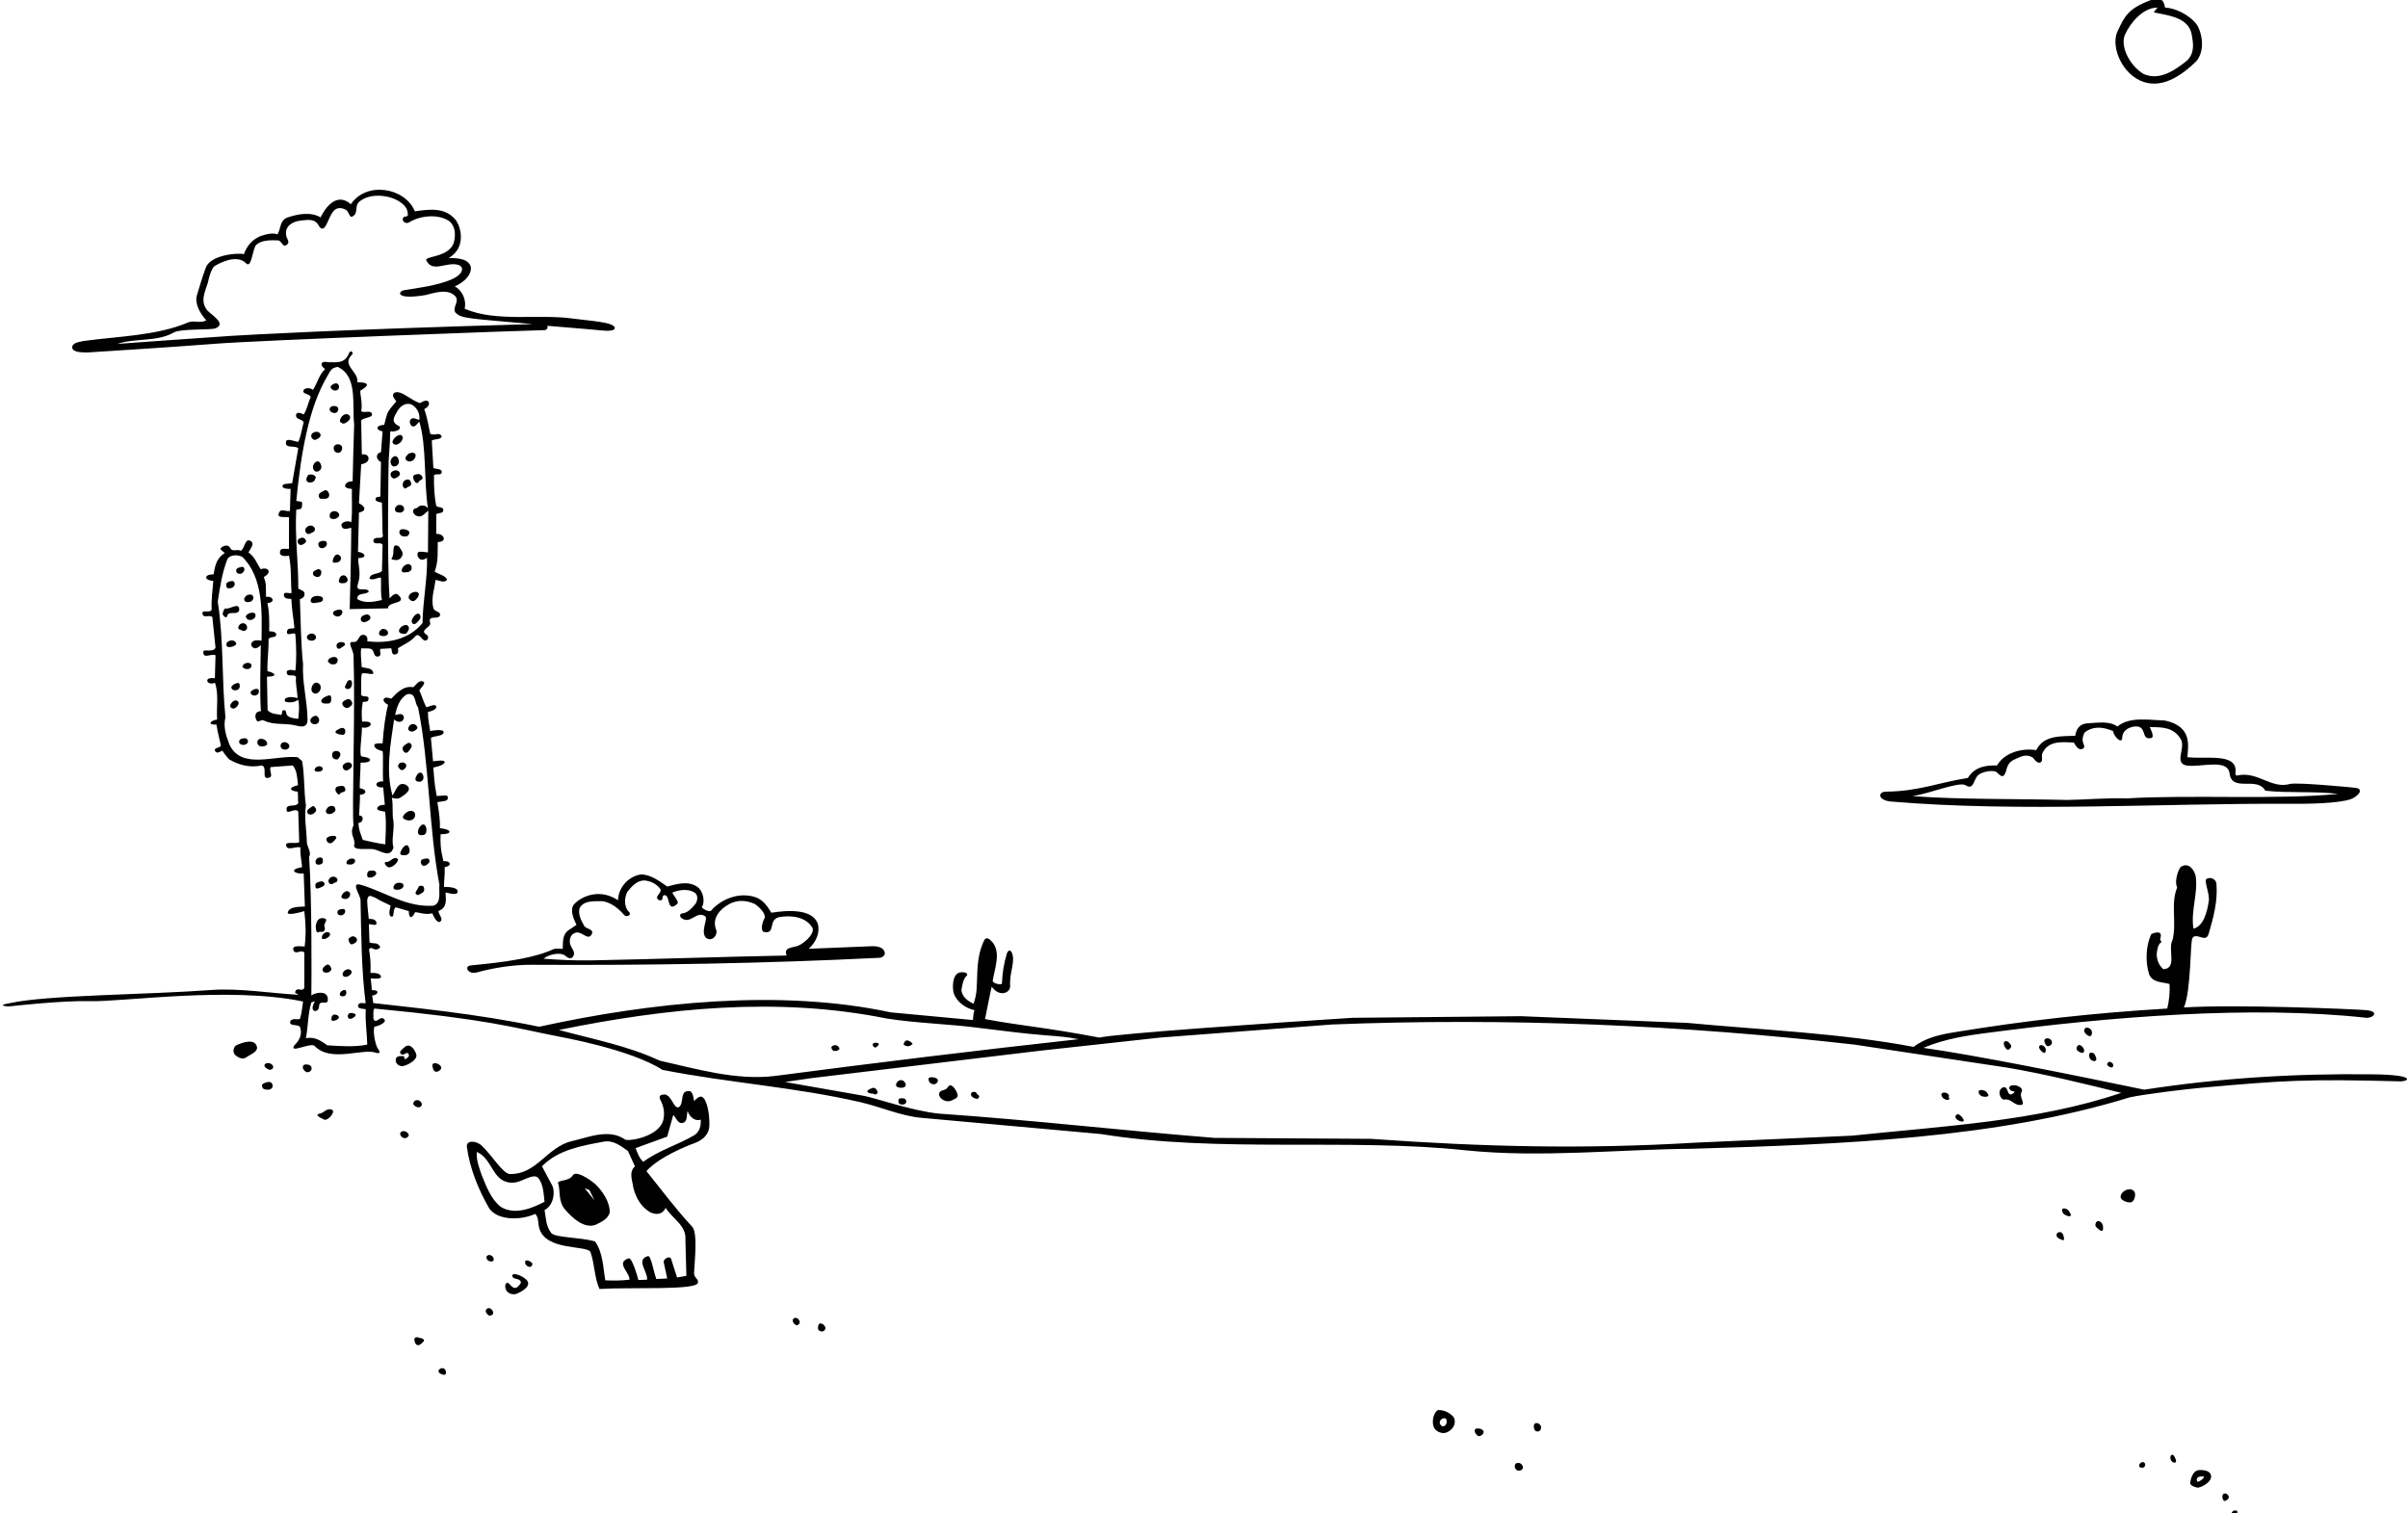 <?xml version="1.0" encoding="UTF-8"?>
<svg xmlns="http://www.w3.org/2000/svg" xmlns:xlink="http://www.w3.org/1999/xlink" width="490pt" height="308pt" viewBox="0 0 490 308" version="1.1">
<g id="surface1">
<path style=" stroke:none;fill-rule:nonzero;fill:rgb(0%,0%,0%);fill-opacity:1;" d="M 82.43 165.578 C 83.352 164.617 84.781 164.918 84.418 166.25 C 84.137 166.891 83.441 167.094 82.727 166.898 C 82.215 166.672 81.512 166.539 82.43 165.578 Z M 81.168 155.461 C 80.988 155.82 80.812 155.953 81.426 156.566 C 81.816 156.953 82.273 156.566 82.531 156.238 C 83.117 155.328 81.754 154.809 81.168 155.461 Z M 84.285 148.766 C 84.699 148.535 85.102 148.207 84.871 147.855 C 84.613 147.465 84.285 147.27 83.77 147.398 C 83.133 147.637 82.914 148.383 83.184 148.637 C 83.453 148.891 83.875 148.996 84.285 148.766 Z M 82.855 151.301 C 82.336 151.625 81.777 151.969 81.949 152.535 C 82.117 153.102 82.676 153.547 83.184 152.859 C 83.613 152.277 83.77 152.145 83.77 151.754 C 83.703 151.301 83.309 151.008 82.855 151.301 Z M 82.402 174.051 C 83.051 174.051 83.508 173.465 83.312 172.816 C 82.922 170.93 81.559 172.816 81.426 173.727 C 81.621 174.113 82.012 174.051 82.402 174.051 Z M 80.062 180.746 C 80.258 181.137 80.648 181.07 80.973 181.07 C 81.621 181.07 82.469 180.484 81.949 179.836 C 81.168 179.379 79.996 179.77 80.062 180.746 Z M 75.707 178.535 C 76.16 178.406 76.789 177.922 76.488 177.496 C 76.293 177.105 75.902 177.172 75.512 177.172 C 74.949 177.18 74.645 177.441 74.73 178.273 C 74.863 178.754 75.301 178.578 75.707 178.535 Z M 83.77 126.34 C 83.789 127.023 84.27 127.199 84.742 126.797 C 85.199 126.211 85.719 126.078 85.523 125.234 C 85.059 124.27 83.898 125.559 83.77 126.34 Z M 79.281 176.52 C 80.062 176.453 81.164 175.297 80.973 174.828 C 79.996 174.113 79.543 175.48 78.633 175.414 C 77.84 175.383 78.633 176.586 79.281 176.52 Z M 85.066 169.371 C 85.004 169.953 85.652 170.02 86.105 169.953 C 86.758 169.824 86.824 169.176 86.758 168.59 C 86.367 166.836 84.938 168.395 85.066 169.371 Z M 85.328 159.102 C 85.891 159.102 86.367 158.578 86.105 157.801 C 85.801 156.871 85.133 157.281 84.871 157.672 C 84.312 158.578 84.418 159.035 85.328 159.102 Z M 452.254 304.895 C 452.316 305.156 452.508 305.613 452.902 305.414 C 453.16 305.285 453.684 304.961 453.488 304.441 C 453.117 303.676 452.008 303.719 452.254 304.895 Z M 441.785 296.184 C 441.465 296.641 441.711 297.43 442.242 297.613 C 442.773 297.801 442.887 297.449 442.762 297.094 C 442.668 296.824 442.277 295.664 441.785 296.184 Z M 449.91 300.734 C 449.656 301.934 447.633 302.828 447.117 302.75 C 446.531 302.621 445.629 302.328 445.688 301.773 C 445.738 301.262 446.078 299.234 447.57 299.176 C 448.785 299.125 450.137 299.477 449.91 300.734 Z M 448.48 300.539 C 448.414 300.391 446.566 300.324 447.117 301.516 C 447.285 301.762 448.609 300.824 448.48 300.539 Z M 85.652 175.609 C 85.934 176.48 86.371 176.172 86.758 176.066 C 87.02 175.805 87.508 175.602 87.379 175.078 C 87.242 174.539 86.59 174.727 86.105 174.828 C 85.781 174.895 85.523 175.219 85.652 175.609 Z M 83.184 121.336 C 83.117 121.66 83.184 121.922 83.508 122.113 C 84.156 122.766 84.793 121.902 85.066 121.465 C 85.848 120.035 83.508 120.23 83.184 121.336 Z M 454.594 307.43 C 454.27 307.496 453.902 308.051 454.27 308.34 C 454.531 308.551 454.773 308.441 454.918 308.34 C 455.062 308.234 455.383 307.879 455.242 307.559 C 455.113 307.301 454.793 307.441 454.594 307.43 Z M 47.031 119.672 C 47.379 119.629 47.824 119.191 47.758 118.801 C 47.688 118.055 47.117 118.27 46.652 118.344 C 46.328 118.477 45.895 118.621 46.066 119.32 C 46.203 119.859 46.594 119.758 47.031 119.672 Z M 82.727 116.461 C 83.508 116.461 84.027 115.809 83.637 115.094 C 83 114.289 81.621 115.355 81.754 116.199 C 81.82 116.609 82.336 116.461 82.727 116.461 Z M 78.957 128.809 C 78.957 128.227 78.309 127.898 77.723 128.031 C 77.27 128.289 76.918 128.863 77.27 129.266 C 77.785 129.59 78.973 129.52 78.957 128.809 Z M 50.098 125.691 C 50.398 126.367 51.203 126.145 51.203 126.145 C 51.582 125.973 52.113 125.754 51.98 125.039 C 51.668 124.18 49.613 125.055 50.098 125.691 Z M 75.188 126.145 C 75.645 125.625 75.188 125.039 74.602 125.039 C 74.117 125.141 73.105 125.43 73.496 126.34 C 73.953 126.926 74.73 126.469 75.188 126.145 Z M 81.754 112.105 C 81.363 111.586 81.297 111 80.52 111 C 79.762 111.051 80.324 112.82 79.738 113.535 C 79.41 113.938 80.285 113.938 80.648 113.988 C 81.688 113.926 82.211 112.801 81.754 112.105 Z M 82.855 128.68 C 83.219 128.207 83.441 127.641 82.855 127.25 C 82.012 126.926 80.637 128.25 81.426 128.809 C 81.816 129.004 82.598 129.199 82.855 128.68 Z M 50.227 127.379 C 49.918 126.586 48.945 126.766 48.668 127.25 C 48.125 128.203 48.867 128.031 49.316 128.355 C 49.785 128.555 50.512 128.113 50.227 127.379 Z M 49.773 122.246 C 50.02 122.762 51.008 122.441 51.008 122.441 C 51.32 122.297 51.656 121.922 51.527 121.465 C 51.398 120.879 50.793 120.941 50.227 121.141 C 49.902 121.465 49.523 121.73 49.773 122.246 Z M 48.863 116.785 C 49.383 116.785 49.969 116.004 49.645 115.551 C 49.438 115.254 49.254 115.355 48.992 115.422 C 48.562 115.516 47.953 115.613 48.082 116.328 C 48.168 116.695 48.43 116.738 48.863 116.785 Z M 82.531 109.18 C 83.09 109.215 83.527 108.469 83.184 108.074 C 82.727 107.684 81.035 107.297 81.297 108.531 C 81.559 109.113 81.883 109.18 82.531 109.18 Z M 47.105 140.055 C 47.402 140.613 47.773 140.461 48.082 140.461 C 48.824 140.371 48.926 139.535 48.668 139.078 C 48.387 138.754 46.812 139.496 47.105 140.055 Z M 435.742 297.613 C 435.355 297.82 435.051 298.453 435.547 298.656 C 436.133 298.785 436.457 298.656 436.523 298.07 C 436.531 297.711 436.129 297.41 435.742 297.613 Z M 82.988 93.84 C 83.613 94.113 84.352 93.645 84.547 92.93 C 84.809 91.891 83.379 92.02 82.988 92.477 C 82.648 92.844 82.078 93.449 82.988 93.84 Z M 84.094 97.285 C 84.156 97.871 84.883 98.754 85.199 98.066 C 85.395 97.609 86.105 97.738 85.977 97.156 C 85.848 96.699 85.395 96.375 84.871 96.504 C 84.418 96.57 84.008 96.652 84.094 97.285 Z M 82.207 103.395 C 82.098 102.934 81.773 102.734 81.168 102.746 C 80.582 102.875 80.285 103.434 80.387 103.852 C 80.508 104.266 81.102 104.371 81.621 104.305 C 81.949 104.176 82.344 103.961 82.207 103.395 Z M 80.41 97.34 C 80.93 97.145 81.777 96.625 81.191 95.973 C 80.734 95.586 80.152 95.664 79.633 96.105 C 79.109 96.754 79.934 97.594 80.41 97.34 Z M 80.574 94.859 C 80.965 94.664 81.27 94.277 81.16 93.754 C 80.801 92.047 79.406 93.039 79.469 94.078 C 79.621 94.848 79.988 95.055 80.574 94.859 Z M 82.727 99.301 C 82.988 98.977 83.898 98.977 83.637 98.262 C 83.574 97.805 83.246 97.48 82.727 97.609 C 81.992 97.836 81.949 98.324 81.949 98.844 C 81.992 99.145 82.387 99.629 82.727 99.301 Z M 80.844 90.461 C 81.426 90.199 81.949 89.68 81.949 89.031 C 81.688 87.77 79.934 89.094 79.867 89.941 C 79.938 90.438 80.418 90.57 80.844 90.461 Z M 85.199 180.422 C 85.133 181.004 83.898 181.852 85.066 182.176 C 85.652 181.785 86.496 181.719 86.301 180.746 C 86.238 180.16 85.523 180.16 85.199 180.422 Z M 85.328 225.336 C 85.598 225.293 85.848 225.012 85.848 224.75 C 85.664 223.691 84.285 223.582 84.094 224.555 C 84.031 224.891 84.809 225.465 85.328 225.336 Z M 81.426 230.664 C 81.367 231.09 81.949 231.836 82.727 231.574 C 82.93 231.422 83.184 231.25 83.184 230.988 C 83.117 230.34 81.754 229.754 81.426 230.664 Z M 82.078 216.949 C 83.117 216.691 84.84 215.73 84.742 214.738 C 84.547 213.766 83.48 212.145 82.402 213.051 C 81.949 213.504 80.855 214.113 81.754 214.609 C 82.336 214.805 82.871 213.805 83.184 214.609 C 83.312 215 83 215.207 82.727 215.391 C 81.891 215.949 82.652 214.902 81.949 214.934 C 81.25 214.902 80.453 214.934 80.52 215.844 C 80.582 216.625 81.383 217.09 82.078 216.949 Z M 65.047 226.637 C 63.777 226.891 65.508 227.625 66.023 227.871 C 66.707 228.125 68.34 226.293 67.582 225.855 C 66.477 225.402 65.957 226.504 65.047 226.637 Z M 85.652 272.332 C 85.129 272.254 85.277 272.188 84.871 272.137 C 84.027 272.137 84.352 272.98 84.547 273.434 C 85.086 274.203 85.742 273.441 86.105 273.109 C 86.473 272.781 86.176 272.406 85.652 272.332 Z M 431.52 243.469 C 431.422 244.188 432.609 244.703 433.402 244.707 C 434.379 244.707 434.547 243.25 434.441 242.82 C 434.055 241.391 431.715 242.105 431.52 243.469 Z M 98.91 266.543 C 98.707 266.957 99.043 267.391 99.367 267.652 C 99.688 267.883 100.148 267.715 100.344 267.324 C 100.535 266.871 99.629 265.637 98.91 266.543 Z M 89.227 279.027 C 89.199 279.57 90.48 280.008 90.656 279.676 C 90.836 279.344 90.781 279.215 90.656 278.895 C 90.371 278.082 89.227 278.504 89.227 279.027 Z M 89.746 217.082 C 89.348 216.344 87.859 215.996 87.992 216.949 C 88.059 217.602 88.383 218.359 89.098 218.055 C 89.422 217.926 89.941 217.602 89.746 217.082 Z M 125.758 183.215 C 125.82 180.551 128.02 178.211 130.566 177.949 C 132.582 178.078 134.273 179.379 135.77 180.422 C 137.59 179.965 139.855 179.184 141.812 180.422 C 143.141 181.262 143.547 183.645 142.785 184.645 C 143.223 185.07 143.895 185.488 144.605 185.426 C 146.754 182.891 150.523 181.461 153.84 182.629 C 155.316 183.195 156.18 184.449 156.957 185.75 C 160.207 185.23 165.41 184.875 166.445 188.09 C 166.84 189.844 166.121 191.668 164.566 193.09 L 177.238 192.574 C 178.539 192.508 179.836 192.77 180.031 193.875 C 180.156 194.387 179.645 194.785 179.121 194.914 C 155.723 196.086 132.062 196.484 108.145 196.344 C 104.664 196.324 100.535 196.918 97.027 197.906 C 95.285 198.395 94.316 196.648 95.793 196.477 C 98.059 196.211 107.457 195.562 112.496 193.227 C 113.203 192.898 113.863 193.16 114.512 193.094 C 114.562 191.73 114.445 190.363 115.488 189.453 L 117.309 188.219 C 116.723 187.051 115.859 185.07 116.852 183.996 C 118.605 182.176 122.262 180.863 125.758 183.215 Z M 122.637 183.41 C 120.883 183.41 118.867 183.215 117.957 184.773 C 117.605 185.91 118.121 187.141 118.867 188.414 C 119.297 189.145 120.902 189.016 120.43 190.105 C 119.715 191.535 118.477 189.586 117.309 189.781 C 116.527 189.91 115.988 190.504 115.941 191.535 C 115.891 192.77 117.152 193.48 116.723 194.461 C 116.27 195.434 115.488 194.914 114.969 194.461 C 114.047 193.738 111.652 194.199 110.613 195.109 C 113.918 195.355 116.957 195.508 120.297 195.453 C 133.84 195.184 146.816 194.719 160.078 194.461 C 159.297 192.574 161.656 192.961 162.742 192.316 C 164.043 191.602 165.73 189.984 165.344 188.871 C 164.043 186.531 160.855 186.203 158.52 186.66 C 156.223 187.203 157.934 190.234 155.398 189.648 C 154.801 189.402 155.008 187.895 155.527 186.984 C 156.027 186.172 154.684 184.711 153.645 183.996 C 151.953 183.215 150.078 183.062 148.379 183.996 C 146.559 184.969 144.805 186.855 145.715 189.195 C 146.133 190.051 145.098 191.797 143.695 190.887 C 142.465 189.715 144.062 187.012 143.566 186.531 C 141.746 185.164 140.566 188.238 138.691 186.855 C 138.238 186.492 138.305 185.91 138.887 185.879 C 139.93 185.75 140.699 184.941 141.488 183.996 C 141.941 183.41 142.137 182.176 141.355 181.656 C 139.992 180.809 138.238 181.07 136.809 181.656 C 137.133 182.434 138.305 183.516 137.781 183.996 C 135.637 185.816 136.43 182.16 135.246 182.176 C 134.746 182.16 134.793 182.953 134.793 182.953 C 134.617 183.453 133.711 183.258 133.688 182.629 C 133.816 182.047 134.746 181.445 134.34 180.875 C 133.492 179.836 132.547 179.379 131.219 179.184 C 129.656 179.121 128.555 180.355 127.645 181.523 C 127.051 182.609 126.93 184.578 127.969 185.555 C 128.664 186.234 127.438 186.754 126.992 186.203 C 125.953 184.969 124.395 183.672 122.637 183.41 Z M 53.867 216.625 C 53.582 216.996 54.324 217.602 54.906 217.73 C 55.426 217.664 55.715 217.297 55.559 216.949 C 55.297 216.363 54.324 216.105 53.867 216.625 Z M 431.062 6.023 C 432.297 3.426 433.008 1.785 437.539 0.059 C 439.02 -0.406 440.246 -0.617 440.555 1.539 C 442.535 1.625 445.438 2.906 447.062 5.055 C 448.258 7.102 448.629 10.469 446.922 12.461 C 443.934 15.387 439.699 18.379 435.418 16.359 C 431.422 14.477 429.375 8.902 431.062 6.023 Z M 436.195 15.059 C 439.402 16.477 442.566 14.344 445.102 12.266 C 446.68 10.637 446.258 8.691 446.012 7.129 C 445.43 3.621 441.465 3.164 438.535 2.578 C 437.797 2.473 439.359 1.625 438.863 1.539 C 436.004 1.672 433.531 4.594 432.43 7 C 431.363 9.324 433.273 13.305 436.195 15.059 Z M 52.309 213.18 C 52.352 214.164 50.887 214.598 50.098 215.195 C 49.316 215.715 48.453 215.199 47.887 214.738 C 47.238 214.156 47.52 213.031 48.082 212.727 C 49.316 212.141 51.984 211.203 52.309 213.18 Z M 48.992 214.156 C 48.797 213.18 50.32 213.098 50.551 213.375 C 50.586 213.664 49.188 214.73 48.992 214.156 Z M 99.238 255.496 C 98.84 255.773 98.953 255.953 99.105 256.277 C 99.262 256.598 99.629 256.73 100.02 256.73 C 100.277 256.73 100.48 256.578 100.473 256.277 C 100.461 255.625 99.633 255.215 99.238 255.496 Z M 53.867 220.395 C 53.484 220.562 53.219 220.656 53.348 221.176 C 53.477 221.762 54.129 221.762 54.648 221.762 C 55.051 221.762 55.688 221.371 55.426 220.656 C 55.148 219.996 54.418 220.16 53.867 220.395 Z M 14.672 70.637 C 14.867 69.66 16.113 69.629 17.012 69.398 C 24.031 68.426 31.77 68.359 38.27 65.629 C 39.316 65.109 40.867 65.891 41.973 65.176 C 40.672 63.746 39.57 61.781 40.086 60.039 C 40.738 58.023 41.023 56.75 41.844 54.578 C 42.641 51.973 48.082 51.395 49.645 51.719 C 50.227 50.031 51.332 48.73 53.086 48.016 C 54.129 47.691 55.363 47.301 56.469 47.691 C 57.184 46.52 56.887 44.809 58.547 44.246 C 60.684 43.52 63.293 43.074 65.242 44.246 C 65.242 44.246 67.805 38.41 71.387 41.566 C 74.629 36.789 82.469 38.199 84.418 43.012 C 87.148 42.621 90.492 42.078 92.672 44.699 C 93.828 46.09 94.93 50.438 91.309 52.5 C 92.113 52.57 95.184 52.312 95.793 54.254 C 96.051 55.75 94.672 57.348 92.543 58.285 C 94.102 59.129 94.949 61.078 94.559 62.836 C 101.059 65.629 109.598 63.828 116.723 64.852 C 119.75 65.277 125.039 65.535 125.105 66.734 C 125.039 67.668 122.562 67.242 120.43 67.059 C 117.504 66.801 114.633 66.559 111.391 66.305 C 111.391 66.305 111.645 67.242 110.613 67.191 C 107.039 67.242 52.914 69.234 43.727 69.965 C 34.539 70.691 17.664 71.738 17.664 71.738 C 16.543 71.676 14.75 71.762 14.672 70.637 Z M 23.902 69.984 C 23.902 69.984 43.766 68.547 47.078 68.352 C 50.391 68.152 68.828 67.07 108.406 65.961 C 95.184 64.77 93.906 64.852 92.672 63.613 C 91.957 62.574 93.562 61.441 92.672 60.301 C 91.113 58.609 88.254 59.648 86.629 60.039 C 80.43 61.102 80.941 59.309 82.207 59.066 C 85.395 58.547 88.555 58.164 91.438 57.051 C 94.418 55.895 94.504 54.359 93.324 53.93 C 90.918 53.148 88.059 55.621 86.758 53.02 C 86.227 52.059 91.309 52.5 92.348 49.379 C 92.738 47.82 92.711 46.09 91.438 45.023 C 89.227 43.465 85.457 43.871 83.312 45.219 C 82.477 45.746 81.621 44.895 82.078 44.246 C 82.336 43.922 83.074 44.211 82.988 43.66 C 82.988 42.621 82.477 41.824 81.426 41.125 C 79.41 39.695 75.395 39.18 73.172 40.996 C 71.984 41.965 73.105 43.398 71.613 44.113 C 71.133 44.297 70.961 43.016 70.379 42.684 C 67.52 41.254 67.191 44.699 66.152 46.129 C 65.844 46.684 65.242 46.648 64.918 46 C 64.074 44.441 62.773 44.723 61.148 44.895 C 59.586 45.09 57.961 45.934 58.223 47.82 C 58.223 48.535 59.262 49.316 58.223 49.898 C 57.574 50.355 57.312 49.074 56.66 48.926 C 55.168 48.859 52.848 48.797 51.941 50.098 C 51.344 51.375 51.086 54.617 50.098 53.605 C 48.148 51.523 44.176 53.766 43.531 54.254 C 42.898 55.043 42.531 56.422 42.301 57.516 C 41.703 59.48 40.68 61.27 42.168 63.16 C 43.238 64.258 46.223 65.961 43.727 66.863 C 42.555 67.156 36.672 66.898 35.406 67.645 C 31.98 69.629 27.543 68.75 23.902 69.984 Z M 61.797 216.754 C 61.406 217.277 61.746 217.695 62.121 218.055 C 62.512 218.379 63.145 218.164 63.355 217.73 C 63.746 216.559 62.109 216.496 61.797 216.754 Z M 295.797 288.387 C 296.578 289.879 295.277 291.441 293.91 291.637 C 293.004 291.699 291.965 291.18 291.703 290.27 C 291.312 289.102 291.816 287.246 292.68 286.957 C 293.91 286.957 294.953 287.477 295.797 288.387 Z M 294.238 288.711 C 293.441 288.355 292.605 289.305 293.133 289.945 C 293.262 290.074 293.309 290.273 293.59 290.27 C 294.371 290.258 294.562 289.293 294.238 288.711 Z M 308.406 297.875 C 308.02 298.395 308.344 299.305 309.059 299.305 C 309.484 299.289 310.062 299.035 309.84 298.395 C 309.574 297.641 308.863 297.613 308.406 297.875 Z M 300.477 290.727 C 300.023 290.789 300.02 291.223 300.152 291.504 C 300.281 291.832 300.605 292.219 300.934 292.285 C 301.582 292.219 302.051 291.676 301.844 291.18 C 301.52 290.789 301.062 290.66 300.477 290.727 Z M 426.383 249.387 C 426.375 249.719 427.484 250.641 427.746 250.488 C 428.012 250.34 427.953 249.969 427.941 249.711 C 427.922 248.438 426.391 247.969 426.383 249.387 Z M 312.504 289.621 C 311.918 289.879 312.113 290.66 312.309 291.051 C 312.535 291.426 313.348 291.465 313.543 290.855 C 313.777 290.117 313.168 289.531 312.504 289.621 Z M 419.945 245.941 C 419.379 245.957 419.641 246.625 419.816 246.914 C 419.992 247.207 420.938 247.641 421.184 247.5 C 421.43 247.359 421.52 247.414 421.266 246.906 C 420.922 246.219 420.516 245.922 419.945 245.941 Z M 166.902 269.34 C 166.512 269.406 166.445 269.926 166.445 270.316 C 166.383 270.852 167.5 271.344 167.879 270.574 C 167.941 270.367 168.062 270.312 167.879 269.988 C 167.691 269.668 167.48 269.363 166.902 269.34 Z M 418.844 250.816 C 418.449 250.973 418.391 251.406 418.582 251.727 C 418.773 252.043 419.812 252.469 419.945 252.375 C 420.082 252.281 419.973 251.895 419.945 251.727 C 419.797 250.75 419.234 250.656 418.844 250.816 Z M 104.242 259.656 C 104.371 260.5 105.543 260.043 105.934 260.762 C 106.129 261.215 105.738 261.41 105.477 261.734 C 104.371 262.969 103.609 260.746 103.137 261.086 C 102.879 261.281 102.793 261.426 102.812 261.863 C 102.863 263.113 104.184 263.66 105.152 263.293 C 106.191 262.84 107.941 261.891 107.363 260.762 C 106.715 259.719 104.156 258.758 104.242 259.656 Z M 121.078 240.934 C 122.781 242.52 124.141 244.848 124.066 246.719 C 123.809 248.02 122.328 248.73 121.207 249.254 C 118.934 250.102 116.555 247.988 114.969 246.137 C 113.531 244.461 114.047 242.195 113.602 240.934 C 113.145 240.062 115.684 240.543 116.527 239.246 C 117.09 238.121 119.777 239.832 121.078 240.934 Z M 120.969 244.266 L 119.934 242.195 L 118.965 241.809 Z M 107.035 256.535 C 106.758 256.656 106.852 256.879 106.906 257.184 C 106.965 257.492 107.492 257.902 107.945 257.836 C 108.273 257.641 108.434 257.285 108.273 257.055 C 107.945 256.664 107.316 256.414 107.035 256.535 Z M 144.348 228.977 C 144.32 230.875 143.027 232.039 141.227 232.68 C 139.922 233.141 134.078 235.477 131.543 238.336 C 134.531 242.039 137.457 246.004 140.902 249.711 C 141.992 251.121 141.355 256.34 141.227 259.199 C 141.348 260.18 142.211 260.309 142.008 261.086 C 141.605 262.637 128.488 261.93 121.988 262.32 C 120.945 260.043 121.012 257.25 120.168 254.844 C 119.609 253.324 110.926 254.711 109.703 249.84 C 109.453 248.859 109.637 247.762 108.922 247.043 C 106.062 248.344 101.371 248.469 99.562 245.941 C 97.352 242.105 95.598 237.816 95.012 233.461 C 94.773 231.977 96.906 232.105 98.004 233.137 C 100.09 235.094 102.145 238.574 103.594 238.918 C 109.184 239.18 111.266 233.398 116.398 232.227 C 119.703 231.469 123.938 229.625 127.188 231.902 C 127.957 232.363 134.207 231.316 134.988 227.871 C 135.328 226.348 134.988 224.945 134.34 223.777 C 133.973 222.855 134.555 222.789 135.246 222.734 C 136.742 222.93 137.078 225.699 138.105 225.336 C 139.344 224.621 138.125 221.703 140.445 222.086 C 141.09 222.336 141.227 224.102 141.227 224.102 C 141.227 224.102 142.188 222.984 142.785 223.191 C 143.871 223.629 144.41 226.766 144.348 228.977 Z M 110.809 244.574 C 110.613 243.016 110.613 241.066 109.508 239.699 C 108.484 238.703 106.266 240.562 104.566 240.676 C 100.141 240.969 100.406 235.863 97.027 234.434 C 96.898 235.996 97.422 237.41 98.004 239.113 C 99.039 241.613 99.883 244.008 101.902 245.613 C 104.762 247.371 108.34 245.875 110.809 244.574 Z M 128.879 241.715 C 128.668 240.125 127.902 238.594 129.203 237.359 L 127.773 234.238 C 126.211 233.141 124.785 231.977 122.77 232.355 C 118.281 233.199 113.602 233.98 110.285 237.359 L 112.367 241.262 C 113.012 242.52 112.691 245.289 110.809 246.266 C 111.133 248.086 111.066 249.449 112.172 250.945 C 113.012 251.898 118.023 251.789 121.078 252.637 C 122.715 254.941 122.715 257.969 123.172 260.566 C 124.852 260.633 126.535 260.629 128.098 260.434 C 128.16 258.941 125.172 256.926 127.969 256.082 C 128.602 255.973 129.766 259.789 129.898 260.504 C 130.785 260.453 131.191 260.438 131.672 260.434 C 131.867 258.809 129.27 256.34 131.867 255.625 C 132.484 255.523 132.973 258.746 133.559 260.305 C 134.359 260.242 134.988 260.238 135.77 260.176 L 135.07 256.945 C 134.879 256.297 136.172 255.457 136.559 256.168 C 136.895 257.289 137.141 258.043 137.781 259.98 C 138.438 259.855 139.02 259.785 139.668 259.656 L 139.473 252.375 C 139.73 249.387 136.871 248.086 135.441 245.809 C 135.441 245.809 134.746 247.824 132.32 246.719 C 130.438 245.613 129.379 243.75 128.879 241.715 Z M 142.594 227.871 C 141.488 228.262 140.316 227.352 139.93 226.113 C 139.668 226.895 139.93 228.066 139.148 228.457 C 138.047 228.934 137.652 227.609 137.004 226.895 L 135.77 231.316 L 129.332 233.656 C 129.723 234.629 130.047 235.668 130.895 236.449 C 134.145 234.043 137.977 233.004 141.355 230.988 C 142.383 230.293 142.656 229.105 142.594 227.871 Z M 161.637 268.234 C 160.988 268.559 161.441 269.34 161.77 269.535 C 162.156 269.926 162.742 269.535 162.742 269.016 C 162.613 268.496 162.176 268.07 161.637 268.234 Z M 383.938 161.113 C 390.418 161.027 394.598 159.23 400.445 158.32 C 401.848 156 404.219 155.719 406.363 155.785 C 407.922 153.121 411.434 152.211 414.355 152.664 C 415.852 149.547 419.492 149.871 422.285 149.738 C 422.516 148.219 423.262 147.297 424.82 147.203 C 426.891 147.086 429.242 146.684 430.867 147.855 C 433.402 145.773 437.238 146.555 440.422 146.621 C 442.18 146.945 444.191 147.789 444.906 149.738 C 445.43 150.977 445.23 152.73 445.102 154.094 C 448.855 154.539 454.855 153.246 454.918 156.762 C 454.918 157.148 454.691 158.027 455.371 157.801 C 459.469 156.953 462.133 160.594 465.969 159.555 C 467.254 159.16 478.246 160.211 479.355 160.336 C 480.469 160.461 480.629 161.352 479.008 162.324 C 477.629 163.297 472.039 163.621 466.422 163.586 C 440.094 163.422 411.285 165.348 384.848 163.129 C 381.988 162.891 382.07 161.027 383.938 161.113 Z M 389.203 162.023 C 398.691 162.738 410.395 162.547 420.727 162.805 C 424.367 162.738 429.047 162.352 432.754 162.48 C 446.34 161.699 463.496 162.805 475.781 161.57 C 470.973 160.984 465.84 161.441 460.965 160.922 C 459.273 157.863 454.137 161.375 453.684 157.344 C 453.234 154.297 447.723 156.242 444.906 155.785 C 442.371 155.27 444.75 152.258 443.805 150.52 C 442.371 147.895 439.707 147.984 437.434 147.984 C 437.434 147.984 438.562 150.004 437.758 150.195 C 435.492 150.711 437.105 147.57 434.312 147.855 C 432.891 148.059 431.836 148.867 431.844 150.195 C 431.754 151.461 430.215 150.004 429.957 148.766 C 427.863 147.895 425.93 147.727 424.172 149.09 C 423.848 149.805 423.566 150.57 424.043 151.559 C 424.379 152.352 423.566 152.676 422.938 152.34 C 422.48 152.016 422.285 151.496 421.965 151.105 C 420.324 151.137 416.895 150.391 415.594 153.316 C 415.301 153.973 415.867 154.945 415.137 155.199 C 414.59 155.391 413.922 154.539 413.707 154.227 C 412.277 153.25 411.086 154.055 409.68 154.68 C 408.086 155.594 408.492 156.891 407.793 157.801 C 407.273 158.254 406.754 157.539 406.363 157.215 C 405.816 156.648 403.793 156.953 402.816 157.539 C 401.469 158.352 401.805 160.957 399.98 159.809 C 398.684 159 392.844 161.441 389.203 162.023 Z M 71.535 190.613 C 70.969 190.918 70.77 191.078 71.027 191.664 C 71.363 192.363 71.625 192.23 72.062 192.012 C 72.387 191.883 72.781 191.535 72.586 191.016 C 72.367 190.613 71.844 190.445 71.535 190.613 Z M 70.832 206.484 C 70.66 206.98 70.898 207.59 71.613 207.266 C 71.973 207.113 72.633 206.676 72.262 206.355 C 71.871 206.16 71.094 205.965 70.832 206.484 Z M 68.168 206.484 C 67.453 206.355 67.25 207.551 67.582 207.719 C 67.918 207.891 69.129 207.418 68.949 206.941 C 68.754 206.613 68.52 206.5 68.168 206.484 Z M 71.48 197.578 C 71.027 196.863 69.66 197.449 69.727 198.359 C 69.785 198.844 70.441 198.887 70.832 198.684 C 71.188 198.449 71.742 198.164 71.48 197.578 Z M 69.145 202.453 C 69.336 202.844 69.742 202.781 70.051 202.715 C 70.508 202.586 70.617 201.73 70.246 201.48 C 69.875 201.379 69.074 201.836 69.145 202.453 Z M 48.668 124.262 C 48.863 122.246 46.586 124.195 45.871 123.805 C 45.418 124.066 45.48 124.52 45.285 124.91 C 45.418 125.234 45.676 125.754 46.199 125.559 C 46.328 124.066 48.148 125.363 48.668 124.262 Z M 176.781 221.762 C 175.969 222.25 177.082 222.621 177.602 222.547 C 178.086 222.879 178.848 222.711 178.473 221.957 C 177.973 220.949 177.27 221.543 176.781 221.762 Z M 185.363 212.074 C 184.922 211.738 184.652 211.672 184.258 211.816 C 184.062 212.078 183.652 212.488 184.062 212.727 C 184.473 212.965 184.949 213.008 185.363 212.727 C 185.773 212.445 185.805 212.414 185.363 212.074 Z M 177.562 212.594 C 177.633 213 177.863 213.082 178.02 213.18 C 178.172 213.277 178.938 212.711 178.797 212.402 C 178.656 212.09 177.492 212.191 177.562 212.594 Z M 60.691 109.766 C 60.238 110.414 60.988 111.137 61.473 110.871 C 61.797 110.738 62.434 110.395 62.254 109.961 C 61.863 109.18 61.211 109.375 60.691 109.766 Z M 64.008 107.426 C 63.496 106.473 61.992 107.102 62.121 108.074 C 62.188 108.336 62.512 108.789 62.902 108.66 C 63.352 108.469 64.402 108.16 64.008 107.426 Z M 63.684 130.371 C 64.141 130.262 64.398 129.852 64.27 129.461 C 63.812 128.551 62.434 128.949 62.449 129.719 C 62.578 130.305 63.098 130.434 63.684 130.371 Z M 63.684 98.066 C 64.055 97.902 64.137 97.48 64.27 97.156 C 64.008 96.441 62.914 96.477 62.707 96.699 C 62.5 96.922 62.172 97.57 62.449 97.934 C 62.723 98.301 63.309 98.227 63.684 98.066 Z M 64.27 164.559 C 63.836 163.828 63.703 164.047 63.355 164.234 C 62.871 164.574 62.258 164.922 62.578 165.469 C 62.895 166.02 63.66 165.664 63.66 165.664 C 63.984 165.473 64.527 165.078 64.27 164.559 Z M 64.27 89.484 C 64.785 89.289 65.633 88.77 65.047 88.121 C 64.594 87.73 64.008 87.812 63.488 88.25 C 62.969 88.898 63.789 89.738 64.27 89.484 Z M 66.348 191.016 C 66.672 190.82 67.324 190.496 67.129 189.977 C 66.855 189.387 65.805 189.781 65.566 190.43 C 65.281 191.312 65.895 191.145 66.348 191.016 Z M 65.242 180.613 C 65.863 180.375 66.156 180.109 66.023 179.762 C 65.762 179.191 65.148 179.367 64.785 179.512 C 64.449 179.672 64.098 179.672 64.184 180.414 C 64.254 181.008 64.621 180.855 65.242 180.613 Z M 66.477 196.344 C 65.98 196.609 65.281 197.312 65.828 197.773 C 66.375 198.238 67.645 197.746 67.387 196.996 C 67.258 196.672 66.934 196.148 66.477 196.344 Z M 66.023 188.547 C 65.758 187.879 67.16 186.98 65.699 186.855 C 64.234 186.73 64.012 188.816 64.461 189.648 C 64.754 189.957 64.844 189.52 65.324 189.648 C 65.973 189.715 66.285 189.211 66.023 188.547 Z M 425.73 215.844 C 426.566 216.199 426.684 215.574 426.512 215.195 C 426.316 214.676 426.059 214.027 425.277 214.285 C 425.047 214.473 424.953 215.457 425.73 215.844 Z M 428.949 216.258 C 428.711 216.586 428.727 216.828 429.18 217.082 C 429.574 217.301 429.844 217.273 429.957 217.082 C 430.109 216.824 429.988 216.457 429.781 216.32 C 429.602 216.199 429.191 215.926 428.949 216.258 Z M 488.457 220.07 C 469.25 219.562 464.688 219.875 447.938 221.375 C 444.789 221.656 436.688 222.625 433.402 223.32 C 405.973 231.77 374.578 232.875 344.48 233.785 C 329.078 233.914 313.738 235.668 298.27 234.109 C 274.672 231.574 248.023 234.695 224.035 230.793 C 224.035 230.793 191.371 227.852 187.363 227.48 C 183.355 227.109 179.051 225.219 175.027 224.293 C 161.629 221.219 148.379 220.395 134.793 217.73 C 128.355 213.57 114.312 211.07 113.148 210.84 C 104.035 209.047 99.457 207.473 76.16 205.25 C 75.84 205.871 76.043 206.457 75.969 207.266 C 76.488 208.762 77.461 206.289 78.309 207.59 C 78.453 208.207 77.008 208.824 76.16 208.957 C 75.836 210.449 76.527 212.984 76.941 213.504 C 77.355 214.027 77.402 214.465 76.617 214.285 C 73.945 213.195 67.324 216.363 64.008 212.855 C 63.18 212.102 58.672 214.551 59.91 212.727 C 61.164 211.531 61.516 210.219 61.02 208.957 C 60.496 208.371 58.586 208.949 59.133 207.719 C 59.586 207.199 60.367 207.523 61.02 207.395 C 61.406 206.289 61.473 205.055 61.668 203.82 C 46.688 200.688 25 203.938 18.25 203.75 C 12.785 203.598 2.773 204.715 2.062 204.797 C 1.352 204.871 -0.879 204.605 2.062 204.145 C 9.547 202.477 29.801 202.457 42.949 201.48 C 48.562 201.062 54.973 202.129 60.691 202.453 C 60.496 202.195 60.301 202.195 60.105 202.129 C 59.977 201.738 60.238 201.414 60.562 201.352 C 61.082 201.285 61.602 201.738 61.926 201.023 L 61.926 193.875 C 61.254 193.152 60.336 194.289 59.781 193.551 C 59.328 192.641 60.203 192.582 60.691 192.574 C 61.121 192.625 61.672 192.562 61.996 192.625 C 62.305 189.867 62.215 188.074 61.926 185.426 C 60.887 185.75 58.496 186.324 58.547 185.75 C 58.809 184.449 60.902 184.574 62.039 184.484 L 61.797 177.754 C 60.16 177.965 58.539 176.961 61.473 176.48 C 61.34 174.816 61.02 173.855 61.148 172.488 C 60.301 172.102 58.406 173.324 58.223 172.035 C 58.102 171.137 60.105 171.84 60.887 171.387 L 60.691 165.145 C 60.043 164.363 58.539 165.711 58.352 165.016 C 57.961 163.324 60.105 164.43 60.691 163.453 C 60.594 162.605 60.684 161.902 60.594 161.117 C 59.02 160.984 58.496 160.285 60.641 159.805 C 60.492 158.371 60.434 156.762 59.586 155.785 L 55.102 156.109 C 54.582 156.824 56.012 158.32 54.324 158.32 C 53.289 158.359 54.453 155.98 53.219 155.785 C 50.812 156.305 48.535 155.656 46.652 154.551 C 46.066 153.965 45.672 153.41 45.234 152.754 C 44.961 152.957 44.184 153.379 43.855 152.988 C 43.273 152.078 44.637 152.34 44.961 151.754 C 44.582 149.953 44.316 149.254 44.055 147.461 C 42.172 147.547 42.699 146.672 44.184 146.426 C 43.988 144.148 44.574 141.16 43.727 138.949 C 43.145 139.273 42.168 139.078 42.168 138.496 C 42.172 138.008 43.078 137.91 43.727 138.039 L 43.855 133.359 C 43.078 132.906 41.191 134.27 41.387 132.578 C 41.473 132.012 43.402 132.906 43.855 131.801 L 43.207 125.559 C 42.426 125.039 41.258 125.949 41.191 124.781 C 41.168 124.004 42.883 124.91 43.078 124 C 42.949 122.113 43.273 120.102 43.402 118.215 C 41.387 118.098 41.559 116.828 43.441 116.914 C 43.703 116.215 43.598 113.859 45.742 112.559 C 45.48 112.234 44.625 111.84 44.961 111.52 C 45.613 110.871 46.547 110.875 46.848 111.52 C 47.238 112.43 48.406 111.648 48.992 112.105 C 49.902 111.52 49.785 109.477 51.008 110.09 C 51.93 110.699 50.879 111.715 50.551 112.43 C 51.918 113.34 52.242 114.703 53.086 115.875 C 54.074 115.297 55.781 116.215 53.68 117.441 C 54.25 118.883 54.074 119.41 54.129 121.465 C 55.562 121.246 56.133 122.605 54.426 122.734 C 54.777 124.441 54.82 126.016 54.777 128.484 C 54.777 128.484 56.195 128.402 56.207 129.137 C 56.219 129.867 55.035 129.461 54.648 130.047 C 54.688 132.582 54.34 134.551 54.426 136.605 C 55.871 136.871 56.746 137.699 54.324 137.715 L 54.453 144.539 C 55.363 145.449 56.336 145.254 57.246 145.516 C 57.508 145.191 57.227 144.398 57.898 144.539 C 58.742 144.801 57.27 145.973 60.691 146.297 C 60.859 144.789 60.953 143.566 60.691 142.395 C 60.043 142.914 59.152 143.039 58.223 142.852 C 57.879 142.781 57.883 142.516 58.027 142.199 C 58.676 141.68 59.781 141.875 60.562 142.07 C 60.422 140.02 60.105 139.273 60.238 137.715 C 59.586 137.066 58.516 137.922 58.352 136.934 C 58.188 135.949 60.105 136.48 60.105 136.48 C 60.367 134.141 60.301 131.605 60.105 129.137 C 60.07 128.469 58.453 129.52 58.406 128.773 C 58.277 127.418 59.938 128.203 59.91 127.703 C 59.676 125.449 59.414 124.398 59.281 121.902 C 58.957 121.773 57.793 122.078 57.77 121.012 C 57.75 120.371 58.742 120.816 59.328 120.684 C 59.133 118.344 59.328 115.559 58.809 113.078 C 58.809 113.078 56.945 113.496 56.965 112.449 C 56.984 111.398 57.793 111.75 58.801 111.703 L 58.809 105.281 C 58.156 105.148 56.613 105.406 56.66 104.762 C 56.727 104.371 56.922 103.852 57.441 103.852 C 57.961 103.852 58.418 104.109 59.004 103.98 C 59.066 102.68 59.062 100.723 59.133 99.496 C 58.625 99.496 57.531 99.496 57.488 98.969 C 57.445 98.312 58.758 98.52 59.457 98.312 L 60.691 91.238 C 59.977 90.523 57.832 91.434 58.223 89.809 C 58.406 89.168 59.91 89.809 60.691 89.941 C 61.277 88.703 61.406 87.273 61.797 85.91 C 61.344 85.195 60.172 85.391 60.238 84.48 C 60.332 83.523 61.797 84.352 61.797 84.352 C 62.512 83.246 62.695 81.992 63.227 80.773 C 62.836 79.996 61.383 80.285 61.797 79.344 C 62.254 78.824 63.227 78.953 63.684 79.344 C 64.594 77.98 64.852 76.355 66.152 75.121 C 64.82 74.145 65.5 73.379 66.781 73.719 C 68.602 73.719 70.184 74.016 71.027 71.871 C 71.316 71.098 72.059 71.754 71.613 72.195 C 69.402 74.34 73.043 75.641 72.719 77.785 C 73.809 77.836 76.145 77.871 73.328 79.496 C 73.242 80.328 73.824 82.074 73.496 83.699 C 74.344 84.156 75.562 83.305 75.707 84.352 C 75.734 85.055 73.953 84.934 73.496 85.586 L 73.629 92.477 C 73.629 92.477 74.953 92.273 74.992 93.281 C 75.031 94.289 73.496 94.488 73.496 94.488 L 73.043 102.422 C 73.043 102.422 74.133 102.918 74.148 103.523 C 74.16 104.133 73.043 104.305 73.043 104.305 L 72.848 112.301 C 74.293 112.492 74.859 113.543 72.891 113.586 C 72.848 114.941 73.547 116.648 72.848 118.801 C 72.188 120.82 74.535 119.32 75.059 120.359 C 74.535 121.141 72.586 120.488 72.719 121.922 C 74.211 122.895 76.293 122.441 77.723 122.113 C 77.398 120.684 77.594 119.059 77.527 117.566 C 76.879 117.434 76.031 118.215 75.188 117.762 C 75.316 116.523 77.008 116.98 77.723 116.199 L 77.852 110.871 C 77.461 110.156 76.16 111.066 75.969 110.09 C 76.098 108.727 78.309 110.285 77.852 108.531 L 77.723 102.289 C 77.27 102.16 75.902 102.094 76.617 101.184 L 77.398 101.055 L 77.527 94.035 C 76.355 93.449 76.48 92.23 77.527 92.02 L 77.852 87.797 C 76.438 87.551 76.395 86.543 78.188 86.457 C 78.668 84.617 78.633 84.156 79.605 82.922 L 80.648 81.684 C 80.453 81.359 79.551 80.566 80.199 79.98 C 81.469 79.148 83.805 81.645 85.496 82.035 C 87.465 80.68 87.945 82.52 86.324 83.262 C 86.719 84.441 86.895 84.926 87.535 88.25 C 88.383 88.836 89.551 87.73 89.879 88.898 C 89.422 89.613 88.449 89.227 87.863 89.68 L 88.188 95.27 C 88.773 95.465 89.941 95.398 89.879 96.051 C 89.871 96.871 88.773 96.309 88.316 96.699 C 88.254 98.648 88.383 101.121 88.773 102.941 C 89.16 103.395 90.266 103.043 90.203 103.852 C 90.219 104.488 89.227 104.371 88.773 104.629 L 88.773 108.66 C 90.266 108.512 91.184 110.266 89.082 110.309 C 88.996 111.926 89.293 114.055 88.449 116.328 C 89.293 116.914 90.723 117.109 90.98 118.02 C 90.27 118.734 89.355 118.086 88.645 118.02 C 88.383 119.906 87.668 121.789 88.188 123.805 C 88.512 124.586 89.684 124.391 89.551 125.234 C 89.098 126.273 87.02 124.977 87.535 126.797 C 87.77 127.637 85.262 128.227 86.758 129.137 C 87.203 129.43 87.246 129.91 86.887 130.238 C 85.848 130.953 85.457 128.355 84.418 129.59 C 83.441 130.695 82.145 131.148 80.973 131.93 C 81.035 132.449 81.168 132.969 80.52 133.164 C 79.605 133.426 79.801 132.387 79.605 131.93 L 77.398 132.059 C 77.137 132.645 77.852 133.359 76.941 133.621 C 76.227 133.684 76.16 133.102 75.969 132.578 C 75.578 131.672 74.469 132.055 73.496 131.93 C 73.328 133.148 73.504 133.719 73.594 135.734 C 74.555 136.082 75.707 135.828 75.969 136.934 C 76.043 137.527 74.535 136.805 73.629 137.066 C 73.367 138.43 73.562 139.988 73.496 141.422 C 73.887 142.07 75.344 141.246 74.926 142.523 C 74.773 142.91 74.148 142.785 73.824 142.852 C 73.594 144.18 73.547 145.188 73.68 146.852 C 74.07 146.852 75.473 146.719 75.43 147.375 C 75.387 148.074 74.078 148.199 73.637 148.031 C 73.68 149.824 73.113 152.734 73.461 153.895 C 73.656 154.023 75.336 154.066 75.297 154.684 C 75.262 155.301 73.367 155.199 73.367 155.199 C 73.375 157.09 73.199 158.359 73.199 160.414 C 74.73 160.59 74.719 161.723 73.242 161.73 C 73.285 162.82 73.109 164.703 73.066 165.973 C 74.16 165.887 73.977 167.488 72.938 167.461 C 73.023 169.078 73.367 169.566 73.824 170.93 C 73.824 170.93 77.102 171.719 78.406 171.836 C 78.371 171.281 78.711 167.504 78.363 165.188 C 77.758 165.094 76.742 164.969 76.742 164.574 C 76.809 163.922 77.723 163.781 78.309 163.781 L 77.969 160.242 C 76.129 160.414 76.129 158.93 77.969 159.016 C 77.824 157.629 78.047 153.512 77.852 152.859 C 77.18 152.715 76.281 152.418 76.16 151.754 C 76.043 151.094 77.852 151.301 77.852 151.301 C 78.055 148.203 78.492 145.184 78.973 143.434 C 77.445 142.691 77.926 141.465 79.586 142.211 C 80.766 141.051 82.039 139.5 84.094 139.859 C 84.742 139.34 85.328 138.172 86.301 138.82 C 86.434 139.34 85.652 139.926 85.328 140.512 C 85.848 141.613 86.172 142.852 86.758 143.953 C 87.406 143.762 88.516 143.172 88.773 143.762 C 88.953 144.309 87.797 144.801 87.082 144.863 C 87.07 146.496 87.344 147.336 87.535 148.766 C 87.535 148.766 90.176 148.246 90.266 148.949 C 90.395 149.867 88.27 149.719 87.684 150.176 C 87.789 151.527 87.945 152.754 88.121 154.941 C 88.121 154.941 90.441 154.547 90.484 155.031 C 90.527 155.516 89.52 155.949 88.164 156.211 C 88.383 158.27 88.297 159.016 88.863 161.992 C 90.09 161.992 91.098 161.641 91.113 162.219 C 91.316 163.215 89.898 163.023 88.996 163.262 C 89.344 165.23 89.574 166.988 89.52 168.555 C 91.84 168.73 92.32 169.781 89.652 169.781 C 89.609 171.754 89.609 172.629 90.223 175.254 C 91.887 175.164 91.93 176.305 90.484 176.48 C 90.551 178.363 90.352 178.621 90.352 180.504 C 90.352 180.504 93.102 180.402 93.129 181.395 C 93.156 182.387 91.309 181.707 90.66 181.641 C 90.66 182.781 91.184 184.703 89.215 185.406 C 89.262 186.191 90.441 187.199 89.422 187.637 C 88.996 187.77 88.254 186.727 87.992 185.879 C 86.461 186.191 85.586 185.754 84.488 185.625 C 83.613 187.418 83.176 186.543 83.184 185.426 L 80.52 184.645 C 79.801 185.23 80.371 186.734 79.605 186.531 C 78.844 186.324 79.5 184.312 79.5 184.312 C 78.453 183.742 77.852 183.605 76.488 182.762 C 75.258 182.211 74.992 182.047 74.73 183.086 C 74.73 184.051 74.777 184.484 75.039 187.023 C 75.039 187.023 76.57 186.848 76.617 187.895 C 76.648 188.555 75.578 188.023 75.059 188.09 L 75.188 191.797 C 76.133 192.145 76.438 191.754 77.074 192.316 C 77.793 192.848 76.875 193.238 76.488 193.227 C 75.957 193.281 75.473 192.523 75.082 193.242 C 75.301 194.379 75.48 195.777 75.387 198.012 C 76.75 197.922 77.523 198.262 77.527 198.816 C 77.531 199.367 75.43 199.105 75.43 199.105 C 75.52 200.109 75.652 200.77 75.652 201.512 C 77.488 201.426 76.832 202.562 75.738 202.605 L 75.957 204.137 C 83.758 205.047 96.891 206.273 109.703 208.957 C 132.258 204.016 158.52 201.156 181.27 206.031 L 197.973 207.59 C 198.09 206.477 198.102 206.094 198.297 205.574 C 196.543 205.25 194.656 203.887 194.07 202.129 C 193.824 201.316 193.637 198.316 195.309 197.906 C 196.383 197.715 197.09 198.16 196.738 198.555 C 195.977 199.199 195.828 200.441 195.633 201.48 C 195.762 202.91 196.996 203.754 198.102 204.273 C 198.883 202.066 198.711 201.082 198.883 197.578 C 199.055 194.078 199.75 192.59 200.184 191.535 C 200.613 190.48 201.355 191.074 201.871 191.664 C 203.758 193.746 202.395 197.125 202.004 199.594 C 201.949 200.129 203.918 200.609 203.887 200.113 C 203.953 198.035 204.297 196.023 204.863 194.137 C 205.066 193.449 205.551 193.152 205.902 193.875 C 206.684 195.695 205.363 197.902 205.551 200.723 C 205.59 202.02 203.434 203.062 201.801 200.797 C 201.641 201.355 200.441 207.395 200.441 207.395 C 208.047 208.824 212.082 208.961 223.715 211.164 C 227.078 210.371 257.773 208.238 275.191 207.137 L 309.512 206.809 L 343.379 208.176 C 358.59 209.605 374.512 210.254 389.398 213.051 C 391.867 211.164 394.84 210.539 397.781 210.059 C 412.688 207.625 425.93 206.16 441.008 205.25 C 441.398 203.691 441.594 201.805 441.465 200.246 C 439.969 199.855 437.953 199.984 437.305 198.23 C 436.523 195.695 436.652 192.445 437.758 190.105 C 438.215 189.91 438.668 189.715 439.316 189.781 C 440.293 190.301 439.059 191.145 439.902 191.664 C 439.059 192.184 438.992 193.227 438.863 194.137 C 438.863 195.371 439.316 196.477 440.227 197.254 C 443.152 197.059 441.008 193.227 442.113 191.211 C 442.957 187.504 441.656 184.059 443.023 180.613 C 442.371 179.184 443.367 176.738 443.805 176.391 C 445.43 175.414 446.504 177.07 446.793 178.273 C 447.312 181.914 445.754 185.359 446.34 189 C 448.418 188.48 449.133 185.555 449.457 183.41 C 449.711 181.91 448.406 179.273 449.004 178.859 C 449.781 178.406 450.941 178.906 451.02 179.836 C 451.312 183.41 450.406 186.719 449.457 189.977 C 448.84 192.09 447.055 189.648 446.145 190.887 C 445.637 191.754 445.906 201.496 444.402 205.035 C 454.715 204.367 478.625 205.34 481.438 205.574 C 484.25 205.812 483 207.188 481.566 207.137 C 458.062 204.562 429.223 206.922 404.023 210.254 C 400.75 210.688 396 211.312 391.375 213.25 C 402.062 214.75 421.637 218.707 436.328 221.762 C 451.535 219.418 466.812 218.434 482.996 218.641 C 491.688 218.75 490.25 220.062 488.457 220.07 Z M 74.73 212.594 C 74.668 209.863 74.297 208.199 74.426 205.406 C 73.84 205.211 72.762 205.406 72.848 204.602 C 73.105 203.82 74.082 204.273 74.406 204.145 C 73.562 197.773 73.496 189.91 73.367 183.215 C 73.367 182.176 71.188 179.367 73.496 180.094 C 78.371 181.523 82.727 184.711 88.188 184.32 C 89.941 183.801 89.227 181.266 89.422 180.094 C 87.211 168.328 87.406 155.395 85.066 143.953 C 84.285 143.047 84.742 140.898 82.855 141.289 C 81.297 142.137 80.777 143.891 80.387 145.516 C 80.906 145.449 81.688 145.059 82.078 145.645 C 82.258 145.93 82.215 146.238 81.949 146.621 C 81.426 147.203 80.52 146.75 80.191 146.426 C 79.477 151.363 78.438 156.953 79.867 161.895 C 80.582 160.922 80.945 159.016 82.531 159.684 C 84.223 160.594 82.301 161.773 81.621 162.219 C 80.973 162.738 80.258 162.48 79.738 162.352 C 80.062 164.039 79.738 165.664 80.062 167.16 C 80.258 169.047 79.605 170.93 80.062 172.488 C 79.41 174.766 77.355 173.062 75.969 172.816 C 74.688 172.668 71.887 173.148 72.066 172.035 C 72.41 170.395 71.012 170.043 71.938 167.941 C 71.578 165.711 72.328 144.086 71.938 133.488 C 71.973 132.277 70.441 130.48 71.887 130.656 C 73.242 130.789 72.781 128.809 74.277 129.266 C 74.816 129.52 74.797 130.047 74.73 130.5 C 78.828 131.02 83.246 130.176 85.977 126.797 C 86.043 122.246 87.02 117.566 86.887 113.535 C 86.367 113.859 85.652 114.184 85.199 113.535 C 84.871 113.145 84.793 112.363 85.328 112.301 C 85.977 112.234 86.496 112.363 87.082 112.43 L 87.156 103.914 C 86.441 104.438 86.043 105.215 85.066 105.086 C 84.574 104.965 83.898 104.5 84.094 103.852 C 84.27 103.305 84.75 103.609 85.066 103.199 C 85.523 102.746 86.691 102.68 87.082 103.523 C 86.238 97.934 86.816 90.609 85.32 85.801 C 84.863 86.254 84.445 87.07 83.77 86.691 C 83.312 86.172 83.262 85.668 83.637 85.262 C 84.223 84.871 84.809 85.391 85.328 85.453 C 85.523 84.09 84.793 82.91 83.77 82.336 C 82.598 81.816 81.426 82.66 80.844 83.699 C 80.387 84.609 79.281 85.844 81.168 86.691 C 81.773 87.023 81.16 87.945 79.41 87.797 C 79.41 89.527 79.086 93.711 79.086 93.711 C 79.086 93.711 78.699 113.926 79.281 121.789 C 79.738 121.27 80.461 120.547 80.973 121.012 C 83.184 123.023 78.828 122.309 78.957 123.805 L 71.156 123.961 C 71.156 123.961 71.48 112.43 71.48 107.426 C 71.156 107.359 69.672 108.191 69.477 106.891 C 69.434 106.148 71.094 105.863 71.48 106.32 C 71.742 103.98 71.547 101.574 71.613 99.496 C 71.613 99.496 70.137 99.453 70.223 98.84 C 70.309 98.227 71.012 97.922 71.754 97.965 C 71.754 96.469 72.004 88.836 72.066 86.363 C 71.613 82.398 72.848 76.484 68.688 74.664 C 67.387 74.926 67.336 75.297 66.605 76.551 C 62.836 82.922 61.254 92.102 60.289 101.945 C 60.988 102.121 61.602 101.902 61.473 102.613 C 61.516 103.961 60.77 103.52 60.289 103.738 C 59.965 109.137 60.758 114.641 60.691 119.773 C 61.148 120.102 62.254 120.23 61.926 121.141 C 61.863 121.594 61.406 121.855 61.02 121.922 C 61.211 126.34 61.211 130.891 61.668 135.18 C 61.473 138.949 62.512 142.395 62.578 146.426 C 62.609 148.297 61.031 147.855 60.238 147.66 C 57.961 147.074 55.754 147.66 53.672 146.621 C 52.98 146.324 52.504 147.336 52.113 146.426 C 51.758 145.582 52.047 144.734 53.086 144.734 C 52.828 140.574 53.027 134.988 53.07 131.27 C 52.809 131.594 52.309 131.996 51.785 131.93 C 51.398 131.801 50.883 131.355 51.203 130.824 C 51.723 130.047 52.633 130.371 53.219 130.371 C 53.281 124.715 53.672 117.629 49.316 113.34 C 48.473 112.887 47.043 112.82 46.328 113.664 C 45.223 116.395 44.77 119.387 44.312 122.441 C 45.547 130.371 45.094 138.039 45.871 145.969 C 45.418 147.855 45.938 149.609 46.652 151.43 C 48.992 156.762 55.949 153.641 60.562 154.094 L 61.473 154.875 C 62.016 157.922 61.816 160.91 62.254 163.91 C 61.863 166.445 62.383 168.785 62.449 171.516 C 62.578 172.488 63.422 173.531 62.902 174.375 C 63.488 183.086 63.398 199.105 63.355 202.586 C 64.234 201.953 66.418 201.598 66.68 203.043 C 67.031 205.102 64.887 203.043 64.918 204.926 C 64.844 206.195 62.652 206.148 64.098 203.785 C 63.703 203.875 63.355 204.016 63.355 204.016 C 62.645 206.289 62.707 208.891 62.254 211.293 C 64.074 210.906 65.371 211.879 66.605 212.727 C 69.273 212.918 72.199 213.113 74.73 212.594 Z M 157.738 218.965 C 178.602 216.234 198.816 213.766 219.488 211.488 C 217.203 211.039 215.312 210.891 212.922 210.711 C 208.047 210.32 205.625 209.965 198.871 209.148 C 193.266 208.406 186.402 208.238 180.355 207.266 C 157.996 202.781 135.508 205.184 113.73 209.605 C 120.602 211.484 127.762 212.82 134.207 215.844 C 141.746 217.535 149.809 219.941 157.738 218.965 Z M 431.648 222.41 C 423.977 220.527 416.113 218.574 408.441 217.277 L 377.371 212.594 C 342.598 208.629 306.848 207.07 270.969 208.5 L 236.062 211.164 L 211.688 213.832 L 165.082 219.418 L 159.754 220.199 C 159.754 220.199 173.336 222.582 175.68 222.996 C 178.02 223.406 185.688 226.113 191.082 226.637 C 209.934 227.934 228.395 230.082 247.113 231.574 L 278.965 231.77 C 301.715 233.395 322.059 233.914 344.938 232.551 L 376.918 231.121 C 395.508 229.168 414.617 228.195 431.648 222.41 Z M 425.602 209.734 C 425.445 209.379 424.867 209.023 424.496 209.152 C 424.129 209.281 424.031 209.734 424.172 210.059 C 424.312 210.383 425.074 211.047 425.406 210.84 C 425.738 210.633 425.762 210.094 425.602 209.734 Z M 422.742 212.855 C 422.188 213.578 422.93 214.145 423.719 214.285 C 424.031 214.293 424.211 213.848 424.043 213.504 C 423.848 213.051 423.199 212.328 422.742 212.855 Z M 415.137 212.727 C 414.414 213.25 415.812 214.41 416.047 214.285 C 416.281 214.156 416.348 213.727 416.242 213.375 C 416.137 213.023 415.656 212.594 415.137 212.727 Z M 407.922 211.945 C 407.383 212.355 408.219 213.816 408.703 213.637 C 409.027 213.441 409.379 213.07 409.223 212.727 C 408.965 212.336 408.57 211.684 407.922 211.945 Z M 417.023 212.855 C 417.539 212.625 417.629 212.27 417.477 211.816 C 417.152 211.102 415.723 211.102 416.047 212.074 C 416.18 212.465 416.438 213.113 417.023 212.855 Z M 396.547 223.32 C 396.871 222.574 395.738 222.184 395.312 222.41 C 394.887 222.637 395.055 222.84 395.184 223.191 C 395.312 223.539 396.156 224.031 396.547 223.777 C 396.938 223.52 396.453 223.527 396.547 223.32 Z M 188.938 219.613 C 188.988 220.246 189.332 220.543 189.848 220.656 C 190.363 220.77 190.965 220.281 190.82 219.746 C 190.68 219.207 188.887 218.984 188.938 219.613 Z M 409.469 222.633 C 408.609 223.062 408.637 221.957 408.246 221.434 C 407.621 220.906 406.938 221.68 406.883 222.215 C 406.816 222.93 407.297 223.824 407.793 223.777 C 409.352 223.516 409.742 225.012 411.238 224.879 C 412.328 224.719 410.781 223.32 411.367 222.215 C 411.969 221.293 409.68 220.332 408.898 221.176 C 408.723 221.5 409.094 222.086 409.68 222.086 C 410.152 222.098 409.824 222.453 409.469 222.633 Z M 183.281 223.516 C 182.871 223.547 182.762 223.777 182.828 224.293 C 182.91 224.773 183.488 224.863 183.934 224.75 C 184.281 224.66 184.52 224.359 184.387 223.969 C 184.172 223.438 183.738 223.516 183.281 223.516 Z M 194.852 222.734 C 195.062 223.496 194.07 223.711 193.617 223.969 C 192.484 224.512 191.148 223.586 191.082 222.734 C 191.148 221.629 192.383 222.086 192.84 221.305 C 193.449 220.133 194.562 221.691 194.852 222.734 Z M 192.84 222.734 C 192.523 222.695 192.613 222.367 192.645 222.086 C 192.672 221.805 193.043 221.766 193.16 222.215 C 193.227 222.477 193.152 222.777 192.84 222.734 Z M 398.305 226.766 C 397.918 226.965 397.824 227.16 397.977 227.543 C 398.133 227.93 399.164 228.441 399.535 228.195 C 399.91 227.949 398.688 226.562 398.305 226.766 Z M 402.656 222.41 C 402.828 222.988 403.453 223.289 404.219 223.191 C 404.984 223.094 404.434 222.512 404.219 222.215 C 404 221.918 402.398 221.434 402.656 222.41 Z M 184.258 220.527 C 183.984 219.875 183.504 219.727 183.023 219.875 C 182.539 220.023 181.836 221.062 182.828 221.305 C 183.82 221.547 184.52 221.176 184.258 220.527 Z M 199.078 222.863 C 198.57 222.582 198.832 222.25 198.297 222.215 C 197.762 222.18 197.453 222.477 197.648 222.996 C 197.902 223.438 198.906 223.809 199.078 223.516 C 199.246 223.223 199.395 223.043 199.078 222.863 Z M 169.762 212.727 C 169.102 212.895 169.066 213.191 169.324 213.602 C 169.715 214.188 170.699 213.75 170.805 213.504 C 170.848 213.117 170.289 212.562 169.762 212.727 Z M 65.699 156.434 C 65.438 155.59 64.008 155.914 64.008 156.762 L 64.27 157.02 C 64.852 157.086 65.566 157.086 65.699 156.434 Z M 64.137 147.398 C 64.664 147.332 65.047 146.945 64.918 146.297 C 64.527 145.254 63.66 145.711 63.227 146.297 C 62.969 147.012 63.488 147.398 64.137 147.398 Z M 63.684 140.965 C 64.32 141.426 64.785 140.965 65.047 140.641 C 65.633 139.664 64.973 138.797 64.137 138.949 C 63.484 139.234 63.047 140.504 63.684 140.965 Z M 63.355 121.789 C 62.969 122.465 63.441 122.867 64.137 122.699 C 64.836 122.535 65.895 122.699 65.699 121.66 C 65.242 121.141 63.746 121.117 63.355 121.789 Z M 69.273 153.445 C 69.145 152.73 68.102 152.664 67.711 153.121 C 67.387 153.965 67.711 154.613 68.688 154.551 C 69.012 154.227 69.273 153.898 69.273 153.445 Z M 65.828 111.52 C 66.281 111.324 66.633 110.961 66.477 110.414 C 66.355 109.996 65.895 110.09 65.566 110.09 C 65.234 110.129 64.656 110.352 64.785 110.871 C 64.883 111.484 65.32 111.66 65.828 111.52 Z M 64.27 175.738 C 64.621 176.215 65.719 175.91 65.699 175.414 C 65.699 175.023 65.762 174.57 65.242 174.504 C 64.621 174.465 64.008 174.961 64.27 175.738 Z M 69.145 161.57 C 69.469 161.051 70.508 161.375 70.246 160.465 C 70.004 159.758 69.48 159.934 68.949 160.012 C 68.164 160.109 68.164 160.68 68.363 161.113 C 68.605 161.465 68.953 161.945 69.145 161.57 Z M 66.605 143.176 C 67.16 143.219 67.465 142.91 67.387 142.07 C 67.422 141.25 66.805 141.578 66.547 141.645 C 66.027 141.902 65.371 142.137 65.371 142.719 C 65.453 143.176 66.066 143.219 66.605 143.176 Z M 70.246 148.637 C 69.988 147.66 68.949 148.375 68.492 148.637 C 67.684 149.215 69.207 149.547 69.727 149.547 C 70.223 149.52 70.309 149.082 70.246 148.637 Z M 49.188 150.324 C 48.797 150.453 48.602 150.715 48.668 151.105 C 48.797 151.496 49.316 151.691 49.773 151.559 C 50.227 151.496 50.574 151.094 50.422 150.648 C 50.16 150.066 49.656 150.262 49.188 150.324 Z M 51.008 135.051 C 50.422 134.727 49.512 134.922 49.316 135.699 C 49.578 136.023 49.969 136.219 50.422 136.156 C 50.941 136.156 51.461 135.504 51.008 135.051 Z M 46.848 143.762 C 47.043 144.281 47.598 144.266 47.887 144.086 C 48.344 143.762 48.797 143.176 48.406 142.719 C 47.645 142.078 46.723 143.348 46.848 143.762 Z M 63.684 116.785 C 63.746 117.238 64.203 117.371 64.594 117.434 C 65.176 117.434 65.438 116.852 65.371 116.328 C 65.363 116.035 64.98 115.68 64.594 115.875 C 64.141 116.125 63.617 116.199 63.684 116.785 Z M 48.082 131.02 C 47.953 130.434 47.367 130.238 46.848 130.371 C 46.285 130.523 46.066 130.762 46.066 131.281 C 46.156 132.102 48.035 131.531 48.082 131.02 Z M 70.508 175.609 C 70.531 175.996 71.027 175.934 71.285 175.934 C 71.711 175.996 72.262 175.676 72.262 175.156 C 72.195 174.379 70.508 174.699 70.508 175.609 Z M 57.246 151.301 C 56.793 151.949 57.379 152.73 58.223 152.535 C 58.676 152.469 59.066 151.969 58.809 151.559 C 58.48 151.039 57.797 150.832 57.246 151.301 Z M 52.566 141.16 C 53.152 139.73 51.398 140.121 51.008 140.836 C 51.008 140.836 50.883 141.246 51.406 141.465 C 51.93 141.684 52.367 141.465 52.566 141.16 Z M 52.438 151.43 C 52.676 151.926 53.152 151.949 53.672 151.887 C 54.031 151.754 54.52 151.691 54.324 151.105 C 53.902 150.047 51.98 150.066 52.438 151.43 Z M 68.492 179.512 C 68.949 178.926 68.426 178.469 67.906 178.406 C 67.129 178.34 66.605 179.184 66.934 179.641 C 67.387 180.355 67.973 179.574 68.492 179.512 Z M 71.027 140.184 C 71.613 139.988 71.809 139.016 71.48 138.496 C 70.703 138.098 70.574 139.016 70.246 139.602 C 70.047 139.934 70.441 140.379 71.027 140.184 Z M 68.949 118.215 C 68.91 118.75 69.598 118.734 70.051 118.672 C 70.484 118.621 70.898 118.215 70.703 117.762 C 70.527 117.352 70.184 116.98 69.727 117.109 C 69.262 117.219 69.012 117.695 68.949 118.215 Z M 70.398 142.43 C 69.75 142.691 69.348 143.176 69.922 143.762 C 70.496 144.348 71.027 143.953 71.027 143.953 C 71.316 143.785 71.871 143.371 71.613 142.852 C 71.141 142.078 70.879 142.211 70.398 142.43 Z M 69.727 155.98 C 69.727 156.5 70.223 156.961 70.703 156.762 C 71.094 156.566 71.754 156.129 71.613 155.656 C 71.156 154.613 69.699 155.426 69.727 155.98 Z M 67.906 91.238 C 67.906 91.824 68.363 92.215 68.949 92.148 C 69.434 92.059 69.727 91.434 69.598 90.914 C 69.273 90.137 67.844 90.266 67.906 91.238 Z M 70.379 86.039 C 70.84 85.801 71.668 85.055 71.027 84.48 C 69.922 83.699 68.824 85.535 69.273 85.91 C 69.723 86.281 69.914 86.281 70.379 86.039 Z M 68.363 84.023 C 68.602 83.918 68.949 83.504 68.816 83.113 C 68.688 82.336 66.738 82.465 67.129 83.57 C 67.387 83.961 67.859 84.137 68.363 84.023 Z M 64.918 101.184 C 65.113 101.703 65.633 101.445 66.023 101.512 C 66.59 101.555 67.191 101.184 66.934 100.406 C 66.809 100.066 66.457 99.605 66.066 99.805 C 65.539 100.109 64.594 100.34 64.918 101.184 Z M 67.711 79.344 C 68.363 79.734 69.207 79.281 68.949 78.434 C 68.688 77.852 68.164 77.969 67.711 78.238 C 67.379 78.402 66.941 78.887 67.711 79.344 Z M 63.684 95.141 C 63.832 95.906 64.203 96.113 64.785 95.922 C 65.176 95.727 65.48 95.34 65.371 94.816 C 65.016 93.105 63.617 94.102 63.684 95.141 Z M 69.273 113.211 C 68.492 112.301 67.816 113.281 67.711 114.121 C 67.641 114.699 68.254 114.508 68.688 114.445 C 69.207 114.316 69.609 113.719 69.273 113.211 Z M 67.129 105.281 C 67.246 105.664 67.992 105.711 68.363 105.539 C 68.734 105.371 69.207 105.02 68.949 104.5 C 68.297 103.59 66.809 104.047 67.129 105.281 Z M 66.801 134.727 C 67.129 135.113 67.52 135.309 68.035 135.18 C 68.473 135.207 68.824 134.594 68.688 134.141 C 68.426 133.555 67.859 133.676 67.387 133.816 C 67.129 133.945 66.543 134.27 66.801 134.727 Z M 67.906 124.453 C 67.684 124.703 67.711 125.039 68.035 125.234 C 68.559 125.625 69.207 125.559 69.598 124.91 C 70.051 123.609 68.23 124.129 67.906 124.453 Z M 68.949 186.203 C 69.598 186.465 70.137 186.062 70.246 185.555 C 70.312 184.84 69.656 184.926 69.145 185.102 C 68.621 185.164 68.473 185.973 68.949 186.203 Z M 71.156 181.656 C 70.508 180.875 69.598 181.852 69.469 182.434 C 69.438 182.867 69.988 182.953 70.379 182.953 C 71.098 182.91 71.449 181.992 71.156 181.656 Z M 67.598 165.535 C 68.105 165.246 68.387 165.055 68.211 164.484 C 68.016 163.902 67.336 163.914 66.801 164.234 C 66.477 164.559 66.086 165.078 66.477 165.469 C 66.68 165.754 67.289 165.711 67.598 165.535 Z M 70.051 130.824 C 69.531 130.5 68.559 130.695 68.492 131.281 C 68.387 131.75 68.824 132.277 69.273 131.93 C 69.727 131.605 70.574 131.27 70.051 130.824 Z M 67.711 171.387 C 68.035 171.059 68.867 170.395 68.168 170.148 C 67.453 169.953 66.066 170.395 66.477 171.059 C 66.672 171.645 67.289 171.793 67.711 171.387 "/>
</g>
</svg>
